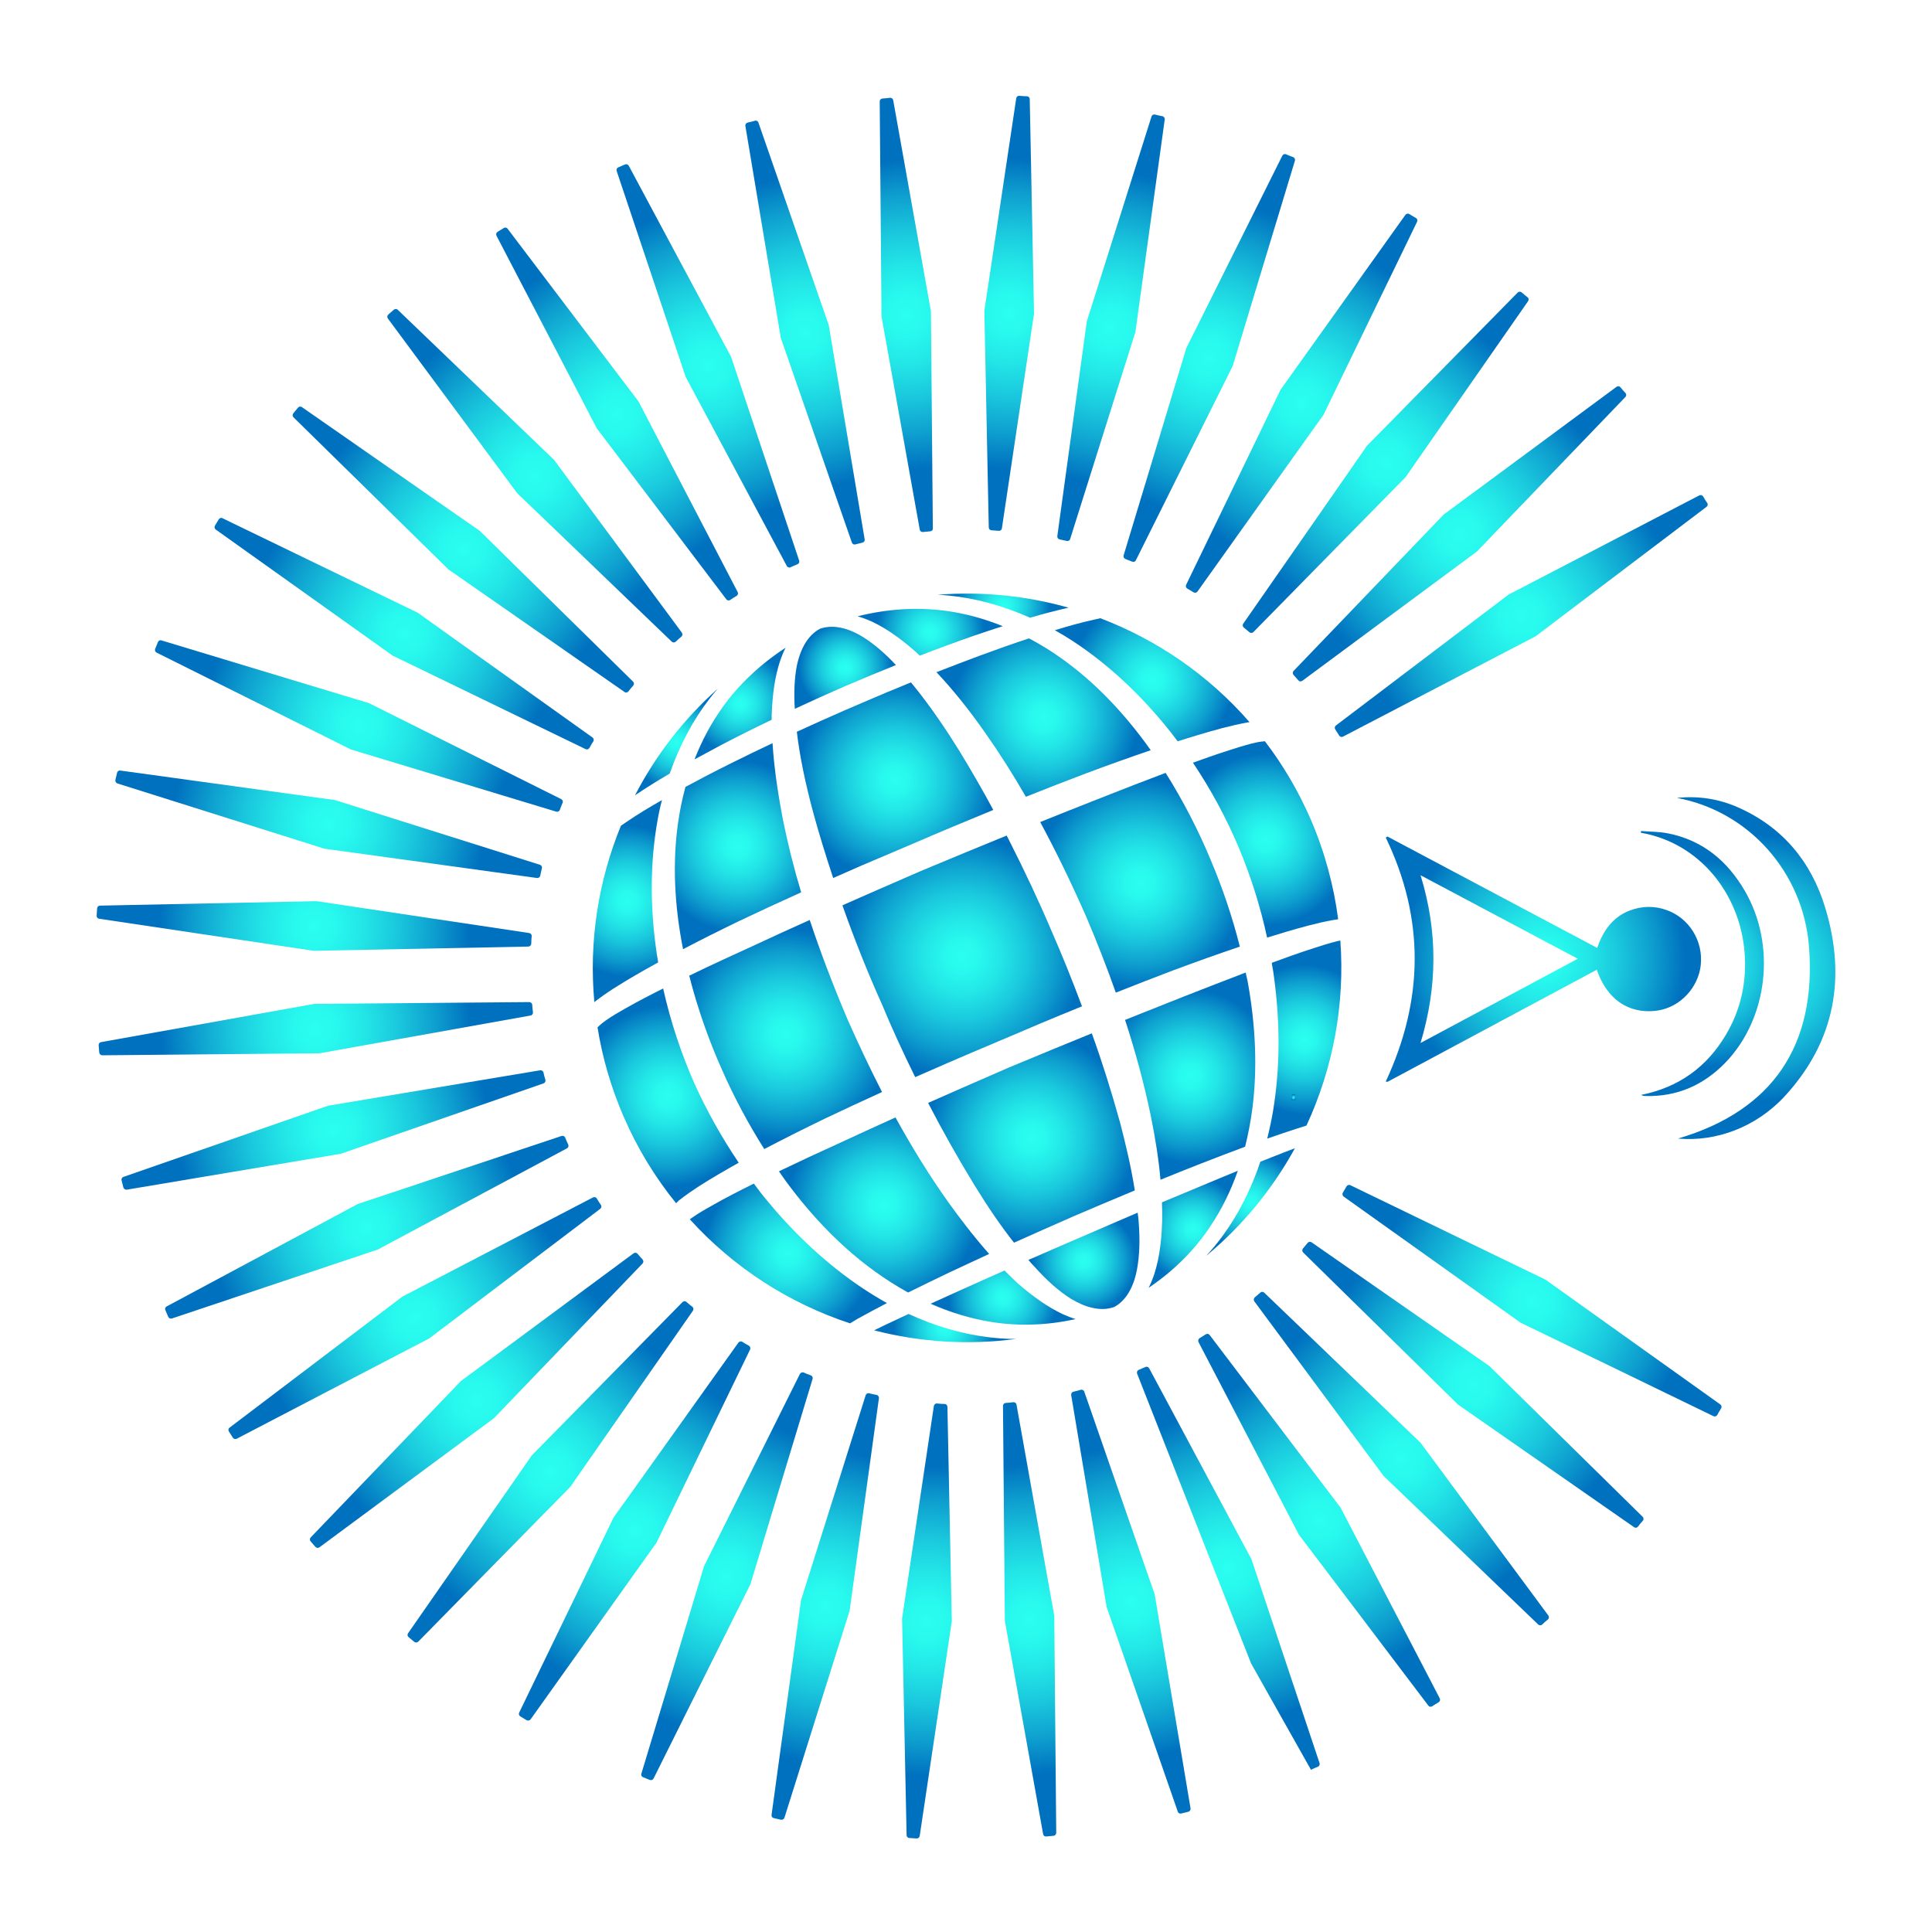 <?xml version="1.0" encoding="utf-8"?>
<!-- Generator: Adobe Illustrator 16.0.0, SVG Export Plug-In . SVG Version: 6.00 Build 0)  -->
<!DOCTYPE svg PUBLIC "-//W3C//DTD SVG 1.1//EN" "http://www.w3.org/Graphics/SVG/1.1/DTD/svg11.dtd">
<svg version="1.1" id="Layer_1" xmlns="http://www.w3.org/2000/svg" xmlns:xlink="http://www.w3.org/1999/xlink" x="0px" y="0px"
	 width="256px" height="256px" viewBox="0 0 256 256" enable-background="new 0 0 256 256" xml:space="preserve">
<g>
	<radialGradient id="SVGID_1_" cx="106.669" cy="44.066" r="20.632" gradientUnits="userSpaceOnUse">
		<stop  offset="5.127409e-004" style="stop-color:#2AFFF0"/>
		<stop  offset="0.133" style="stop-color:#28F9EE"/>
		<stop  offset="0.318" style="stop-color:#23E6E7"/>
		<stop  offset="0.534" style="stop-color:#1AC8DD"/>
		<stop  offset="0.772" style="stop-color:#0E9FCF"/>
		<stop  offset="1" style="stop-color:#0071BF"/>
	</radialGradient>
	<path fill="url(#SVGID_1_)" d="M112.879,71.896c0.069,0.196,0.275,0.294,0.464,0.241l0.94-0.237c0.2-0.04,0.33-0.232,0.289-0.444
		l-4.757-28.371l-9.321-26.845c-0.054-0.193-0.269-0.306-0.466-0.239c-0.315,0.092-0.642,0.174-0.963,0.239l-0.006,0.006
		c-0.199,0.055-0.33,0.233-0.293,0.444l4.693,28.081L112.879,71.896z"/>
	<radialGradient id="SVGID_2_" cx="120.087" cy="41.726" r="20.495" gradientUnits="userSpaceOnUse">
		<stop  offset="5.127409e-004" style="stop-color:#2AFFF0"/>
		<stop  offset="0.133" style="stop-color:#28F9EE"/>
		<stop  offset="0.318" style="stop-color:#23E6E7"/>
		<stop  offset="0.534" style="stop-color:#1AC8DD"/>
		<stop  offset="0.772" style="stop-color:#0E9FCF"/>
		<stop  offset="1" style="stop-color:#0071BF"/>
	</radialGradient>
	<path fill="url(#SVGID_2_)" d="M121.873,70.182c0.037,0.204,0.221,0.333,0.422,0.312l0.959-0.092
		c0.205-0.008,0.372-0.174,0.352-0.392l-0.253-28.757l-4.999-27.976c-0.036-0.203-0.227-0.347-0.435-0.317
		c-0.326,0.045-0.667,0.073-0.993,0.092h-0.001c-0.203,0.022-0.359,0.182-0.359,0.391l0.238,28.476L121.873,70.182z"/>
	<radialGradient id="SVGID_3_" cx="133.724" cy="41.515" r="20.514" gradientUnits="userSpaceOnUse">
		<stop  offset="5.127409e-004" style="stop-color:#2AFFF0"/>
		<stop  offset="0.133" style="stop-color:#28F9EE"/>
		<stop  offset="0.318" style="stop-color:#23E6E7"/>
		<stop  offset="0.534" style="stop-color:#1AC8DD"/>
		<stop  offset="0.772" style="stop-color:#0E9FCF"/>
		<stop  offset="1" style="stop-color:#0071BF"/>
	</radialGradient>
	<path fill="url(#SVGID_3_)" d="M131.385,70.267l0.965,0.071c0.203,0.011,0.387-0.122,0.408-0.337l4.256-28.451l-0.568-28.416
		c0-0.205-0.17-0.378-0.379-0.375c-0.326-0.01-0.664-0.031-0.985-0.063l-0.021-0.004c-0.199-0.01-0.371,0.126-0.404,0.333
		l-4.223,28.155l0.582,28.715C131.025,70.102,131.186,70.262,131.385,70.267z"/>
	<radialGradient id="SVGID_4_" cx="147.218" cy="43.431" r="20.608" gradientUnits="userSpaceOnUse">
		<stop  offset="5.127409e-004" style="stop-color:#2AFFF0"/>
		<stop  offset="0.133" style="stop-color:#28F9EE"/>
		<stop  offset="0.318" style="stop-color:#23E6E7"/>
		<stop  offset="0.534" style="stop-color:#1AC8DD"/>
		<stop  offset="0.772" style="stop-color:#0E9FCF"/>
		<stop  offset="1" style="stop-color:#0071BF"/>
	</radialGradient>
	<path fill="url(#SVGID_4_)" d="M140.398,71.471l0.949,0.206c0.189,0.055,0.396-0.049,0.455-0.259l8.646-27.438l3.885-28.15
		c0.031-0.2-0.104-0.396-0.313-0.431c-0.322-0.058-0.652-0.131-0.972-0.216c0-0.007-0.012-0.004-0.012-0.004
		c-0.196-0.04-0.386,0.058-0.456,0.26l-8.574,27.153L140.1,71.034C140.077,71.248,140.204,71.422,140.398,71.471z"/>
	<radialGradient id="SVGID_5_" cx="160.235" cy="47.435" r="20.728" gradientUnits="userSpaceOnUse">
		<stop  offset="5.127409e-004" style="stop-color:#2AFFF0"/>
		<stop  offset="0.133" style="stop-color:#28F9EE"/>
		<stop  offset="0.318" style="stop-color:#23E6E7"/>
		<stop  offset="0.534" style="stop-color:#1AC8DD"/>
		<stop  offset="0.772" style="stop-color:#0E9FCF"/>
		<stop  offset="1" style="stop-color:#0071BF"/>
	</radialGradient>
	<path fill="url(#SVGID_5_)" d="M149.116,74.063l0.899,0.357c0.182,0.085,0.402,0.013,0.496-0.184l12.829-25.75l8.243-27.193
		c0.061-0.194-0.043-0.412-0.242-0.476c-0.308-0.111-0.631-0.236-0.919-0.367c0,0-0.013-0.003-0.013-0.008
		c-0.193-0.075-0.395,0-0.495,0.191L157.201,46.11l-8.317,27.486C148.83,73.796,148.932,73.992,149.116,74.063z"/>
	<radialGradient id="SVGID_6_" cx="172.471" cy="53.425" r="20.812" gradientUnits="userSpaceOnUse">
		<stop  offset="5.127409e-004" style="stop-color:#2AFFF0"/>
		<stop  offset="0.133" style="stop-color:#28F9EE"/>
		<stop  offset="0.318" style="stop-color:#23E6E7"/>
		<stop  offset="0.534" style="stop-color:#1AC8DD"/>
		<stop  offset="0.772" style="stop-color:#0E9FCF"/>
		<stop  offset="1" style="stop-color:#0071BF"/>
	</radialGradient>
	<path fill="url(#SVGID_6_)" d="M157.17,77.489c-0.092,0.187-0.02,0.399,0.153,0.502l0.831,0.492c0.178,0.11,0.396,0.069,0.52-0.103
		l16.699-23.425l12.396-25.567c0.094-0.196,0.021-0.42-0.172-0.513c-0.281-0.16-0.574-0.33-0.85-0.507
		c0-0.006-0.004-0.006-0.014-0.006c-0.176-0.105-0.387-0.06-0.51,0.109l-16.543,23.17L157.17,77.489z"/>
	<radialGradient id="SVGID_7_" cx="183.609" cy="61.259" r="20.857" gradientUnits="userSpaceOnUse">
		<stop  offset="5.127409e-004" style="stop-color:#2AFFF0"/>
		<stop  offset="0.133" style="stop-color:#28F9EE"/>
		<stop  offset="0.318" style="stop-color:#23E6E7"/>
		<stop  offset="0.534" style="stop-color:#1AC8DD"/>
		<stop  offset="0.772" style="stop-color:#0E9FCF"/>
		<stop  offset="1" style="stop-color:#0071BF"/>
	</radialGradient>
	<path fill="url(#SVGID_7_)" d="M164.741,82.63c-0.126,0.174-0.093,0.388,0.067,0.523l0.744,0.62
		c0.15,0.131,0.379,0.129,0.531-0.024l20.163-20.527l16.229-23.309c0.129-0.178,0.092-0.415-0.078-0.532
		c-0.26-0.199-0.521-0.416-0.762-0.636l-0.015-0.01c-0.155-0.121-0.371-0.117-0.517,0.027l-19.967,20.301L164.741,82.63z"/>
	<radialGradient id="SVGID_8_" cx="81.767" cy="54.857" r="20.823" gradientUnits="userSpaceOnUse">
		<stop  offset="5.127409e-004" style="stop-color:#2AFFF0"/>
		<stop  offset="0.133" style="stop-color:#28F9EE"/>
		<stop  offset="0.318" style="stop-color:#23E6E7"/>
		<stop  offset="0.534" style="stop-color:#1AC8DD"/>
		<stop  offset="0.772" style="stop-color:#0E9FCF"/>
		<stop  offset="1" style="stop-color:#0071BF"/>
	</radialGradient>
	<path fill="url(#SVGID_8_)" d="M79.079,56.756l17.153,22.64c0.126,0.176,0.364,0.22,0.528,0.097
		c0.266-0.183,0.557-0.37,0.837-0.528c0,0,0.012-0.009,0.012-0.012c0.175-0.103,0.233-0.323,0.135-0.506L84.602,53.19L67.256,30.305
		c-0.117-0.167-0.343-0.199-0.509-0.09l-0.825,0.508c-0.17,0.109-0.231,0.33-0.133,0.517L79.079,56.756z"/>
	<radialGradient id="SVGID_9_" cx="93.805" cy="48.481" r="20.745" gradientUnits="userSpaceOnUse">
		<stop  offset="5.127409e-004" style="stop-color:#2AFFF0"/>
		<stop  offset="0.133" style="stop-color:#28F9EE"/>
		<stop  offset="0.318" style="stop-color:#23E6E7"/>
		<stop  offset="0.534" style="stop-color:#1AC8DD"/>
		<stop  offset="0.772" style="stop-color:#0E9FCF"/>
		<stop  offset="1" style="stop-color:#0071BF"/>
	</radialGradient>
	<path fill="url(#SVGID_9_)" d="M104.25,74.985c0.094,0.193,0.32,0.271,0.509,0.179c0.297-0.141,0.611-0.279,0.913-0.395
		c0,0,0.006,0,0.01-0.005c0.183-0.079,0.281-0.29,0.213-0.479l-9.024-27.008L83.318,21.969c-0.097-0.188-0.312-0.258-0.5-0.175
		l-0.889,0.381c-0.187,0.079-0.279,0.278-0.217,0.484l9.141,27.279L104.25,74.985z"/>
	<radialGradient id="SVGID_10_" cx="149.848" cy="212.227" r="20.634" gradientUnits="userSpaceOnUse">
		<stop  offset="5.127409e-004" style="stop-color:#2AFFF0"/>
		<stop  offset="0.133" style="stop-color:#28F9EE"/>
		<stop  offset="0.318" style="stop-color:#23E6E7"/>
		<stop  offset="0.534" style="stop-color:#1AC8DD"/>
		<stop  offset="0.772" style="stop-color:#0E9FCF"/>
		<stop  offset="1" style="stop-color:#0071BF"/>
	</radialGradient>
	<path fill="url(#SVGID_10_)" d="M143.674,184.406c-0.061-0.199-0.27-0.305-0.474-0.254c-0.31,0.104-0.65,0.188-0.956,0.254
		c0,0-0.006,0-0.02,0c-0.191,0.055-0.312,0.24-0.287,0.447l4.697,28.078l9.43,27.118c0.061,0.205,0.256,0.306,0.455,0.25
		l0.943-0.231c0.191-0.047,0.322-0.238,0.293-0.445L153,211.254L143.674,184.406z"/>
	<radialGradient id="SVGID_11_" cx="136.428" cy="214.574" r="20.498" gradientUnits="userSpaceOnUse">
		<stop  offset="5.127409e-004" style="stop-color:#2AFFF0"/>
		<stop  offset="0.133" style="stop-color:#28F9EE"/>
		<stop  offset="0.318" style="stop-color:#23E6E7"/>
		<stop  offset="0.534" style="stop-color:#1AC8DD"/>
		<stop  offset="0.772" style="stop-color:#0E9FCF"/>
		<stop  offset="1" style="stop-color:#0071BF"/>
	</radialGradient>
	<path fill="url(#SVGID_11_)" d="M138.217,243.021c0.028,0.211,0.207,0.34,0.412,0.324l0.969-0.091
		c0.192-0.016,0.354-0.188,0.358-0.391l-0.261-28.765l-5.004-27.979c-0.037-0.211-0.226-0.342-0.439-0.316
		c-0.314,0.047-0.661,0.076-0.98,0.092c-0.002,0-0.01,0-0.01,0c-0.207,0.019-0.361,0.185-0.361,0.396l0.246,28.469L138.217,243.021z
		"/>
	<radialGradient id="SVGID_12_" cx="122.825" cy="214.787" r="20.514" gradientUnits="userSpaceOnUse">
		<stop  offset="5.127409e-004" style="stop-color:#2AFFF0"/>
		<stop  offset="0.133" style="stop-color:#28F9EE"/>
		<stop  offset="0.318" style="stop-color:#23E6E7"/>
		<stop  offset="0.534" style="stop-color:#1AC8DD"/>
		<stop  offset="0.772" style="stop-color:#0E9FCF"/>
		<stop  offset="1" style="stop-color:#0071BF"/>
	</radialGradient>
	<path fill="url(#SVGID_12_)" d="M125.167,186.031c-0.329,0.004-0.673-0.029-0.995-0.063l-0.008-0.004
		c-0.205-0.012-0.38,0.127-0.422,0.341l-4.21,28.157l0.597,28.701c-0.005,0.209,0.153,0.364,0.357,0.381l0.964,0.065
		c0.196,0.015,0.383-0.129,0.416-0.332l4.252-28.448l-0.58-28.414C125.539,186.205,125.379,186.041,125.167,186.031z"/>
	<radialGradient id="SVGID_13_" cx="109.347" cy="212.869" r="20.61" gradientUnits="userSpaceOnUse">
		<stop  offset="5.127409e-004" style="stop-color:#2AFFF0"/>
		<stop  offset="0.133" style="stop-color:#28F9EE"/>
		<stop  offset="0.318" style="stop-color:#23E6E7"/>
		<stop  offset="0.534" style="stop-color:#1AC8DD"/>
		<stop  offset="0.772" style="stop-color:#0E9FCF"/>
		<stop  offset="1" style="stop-color:#0071BF"/>
	</radialGradient>
	<path fill="url(#SVGID_13_)" d="M102.235,240.477c-0.036,0.201,0.091,0.39,0.287,0.428l0.946,0.22
		c0.197,0.041,0.405-0.074,0.472-0.258l8.64-27.443l3.882-28.151c0.024-0.203-0.099-0.394-0.308-0.441
		c-0.33-0.049-0.654-0.129-0.975-0.215c-0.008-0.002-0.008,0-0.008,0c-0.202-0.049-0.405,0.066-0.466,0.264l-8.565,27.156
		L102.235,240.477z"/>
	<radialGradient id="SVGID_14_" cx="96.325" cy="208.857" r="20.726" gradientUnits="userSpaceOnUse">
		<stop  offset="5.127409e-004" style="stop-color:#2AFFF0"/>
		<stop  offset="0.133" style="stop-color:#28F9EE"/>
		<stop  offset="0.318" style="stop-color:#23E6E7"/>
		<stop  offset="0.534" style="stop-color:#1AC8DD"/>
		<stop  offset="0.772" style="stop-color:#0E9FCF"/>
		<stop  offset="1" style="stop-color:#0071BF"/>
	</radialGradient>
	<path fill="url(#SVGID_14_)" d="M107.668,182.723c0.067-0.201-0.039-0.406-0.239-0.488c-0.309-0.098-0.623-0.231-0.917-0.36
		l-0.013-0.01c-0.192-0.07-0.406,0.01-0.507,0.19L93.29,207.537l-8.304,27.48c-0.073,0.196,0.024,0.395,0.211,0.469l0.908,0.365
		c0.183,0.067,0.402-0.009,0.494-0.183l12.833-25.75L107.668,182.723z"/>
	<radialGradient id="SVGID_15_" cx="84.089" cy="202.863" r="20.811" gradientUnits="userSpaceOnUse">
		<stop  offset="5.127409e-004" style="stop-color:#2AFFF0"/>
		<stop  offset="0.133" style="stop-color:#28F9EE"/>
		<stop  offset="0.318" style="stop-color:#23E6E7"/>
		<stop  offset="0.534" style="stop-color:#1AC8DD"/>
		<stop  offset="0.772" style="stop-color:#0E9FCF"/>
		<stop  offset="1" style="stop-color:#0071BF"/>
	</radialGradient>
	<path fill="url(#SVGID_15_)" d="M69.77,227.928c0.18,0.102,0.403,0.059,0.533-0.1L86.994,204.4l12.392-25.574
		c0.091-0.188,0.022-0.406-0.157-0.52c-0.293-0.146-0.587-0.318-0.85-0.492c0,0-0.018-0.006-0.018-0.017
		c-0.181-0.103-0.39-0.06-0.519,0.109l-16.541,23.178l-12.505,25.84c-0.098,0.188-0.025,0.396,0.146,0.504L69.77,227.928z"/>
	<radialGradient id="SVGID_16_" cx="72.942" cy="195.029" r="20.858" gradientUnits="userSpaceOnUse">
		<stop  offset="5.127409e-004" style="stop-color:#2AFFF0"/>
		<stop  offset="0.133" style="stop-color:#28F9EE"/>
		<stop  offset="0.318" style="stop-color:#23E6E7"/>
		<stop  offset="0.534" style="stop-color:#1AC8DD"/>
		<stop  offset="0.772" style="stop-color:#0E9FCF"/>
		<stop  offset="1" style="stop-color:#0071BF"/>
	</radialGradient>
	<path fill="url(#SVGID_16_)" d="M54.89,217.551c0.145,0.125,0.379,0.119,0.531-0.025l20.153-20.52l16.237-23.32
		c0.123-0.174,0.093-0.399-0.073-0.535c-0.262-0.19-0.524-0.411-0.768-0.627c0,0-0.009-0.004-0.009-0.02
		c-0.155-0.123-0.38-0.111-0.528,0.031l-19.961,20.307l-16.396,23.563c-0.129,0.178-0.092,0.387,0.061,0.52L54.89,217.551z"/>
	<radialGradient id="SVGID_17_" cx="63.156" cy="185.548" r="20.863" gradientUnits="userSpaceOnUse">
		<stop  offset="5.127409e-004" style="stop-color:#2AFFF0"/>
		<stop  offset="0.133" style="stop-color:#28F9EE"/>
		<stop  offset="0.318" style="stop-color:#23E6E7"/>
		<stop  offset="0.534" style="stop-color:#1AC8DD"/>
		<stop  offset="0.772" style="stop-color:#0E9FCF"/>
		<stop  offset="1" style="stop-color:#0071BF"/>
	</radialGradient>
	<path fill="url(#SVGID_17_)" d="M41.795,204.969c0.134,0.148,0.359,0.18,0.531,0.059l23.126-17.112l19.689-20.492
		c0.144-0.153,0.147-0.383,0-0.545c-0.217-0.229-0.45-0.485-0.646-0.733c0,0-0.01-0.013-0.01-0.019
		c-0.141-0.146-0.364-0.181-0.536-0.056l-22.883,16.933l-19.895,20.709c-0.146,0.151-0.141,0.375-0.012,0.524L41.795,204.969z"/>
	<radialGradient id="SVGID_18_" cx="193.392" cy="70.735" r="20.863" gradientUnits="userSpaceOnUse">
		<stop  offset="5.127409e-004" style="stop-color:#2AFFF0"/>
		<stop  offset="0.133" style="stop-color:#28F9EE"/>
		<stop  offset="0.318" style="stop-color:#23E6E7"/>
		<stop  offset="0.534" style="stop-color:#1AC8DD"/>
		<stop  offset="0.772" style="stop-color:#0E9FCF"/>
		<stop  offset="1" style="stop-color:#0071BF"/>
	</radialGradient>
	<path fill="url(#SVGID_18_)" d="M171.41,88.897c-0.146,0.155-0.146,0.375-0.014,0.525l0.64,0.728
		c0.134,0.163,0.36,0.189,0.53,0.059l23.121-17.119l19.686-20.487c0.148-0.148,0.148-0.387,0-0.54
		c-0.225-0.229-0.45-0.485-0.65-0.74l-0.009-0.011c-0.134-0.152-0.354-0.179-0.522-0.052L191.29,68.187L171.41,88.897z"/>
	<radialGradient id="SVGID_19_" cx="54.975" cy="174.653" r="20.827" gradientUnits="userSpaceOnUse">
		<stop  offset="5.127409e-004" style="stop-color:#2AFFF0"/>
		<stop  offset="0.133" style="stop-color:#28F9EE"/>
		<stop  offset="0.318" style="stop-color:#23E6E7"/>
		<stop  offset="0.534" style="stop-color:#1AC8DD"/>
		<stop  offset="0.772" style="stop-color:#0E9FCF"/>
		<stop  offset="1" style="stop-color:#0071BF"/>
	</radialGradient>
	<path fill="url(#SVGID_19_)" d="M30.43,189.162c-0.177,0.115-0.213,0.336-0.102,0.514l0.519,0.82
		c0.102,0.164,0.33,0.236,0.512,0.148l25.517-13.297l22.643-17.158c0.171-0.127,0.22-0.353,0.101-0.531
		c-0.191-0.266-0.373-0.555-0.527-0.834c0,0-0.013-0.006-0.013-0.02c-0.105-0.169-0.324-0.229-0.508-0.138l-25.261,13.146
		L30.43,189.162z"/>
	<radialGradient id="SVGID_20_" cx="201.57" cy="81.626" r="20.824" gradientUnits="userSpaceOnUse">
		<stop  offset="5.127409e-004" style="stop-color:#2AFFF0"/>
		<stop  offset="0.133" style="stop-color:#28F9EE"/>
		<stop  offset="0.318" style="stop-color:#23E6E7"/>
		<stop  offset="0.534" style="stop-color:#1AC8DD"/>
		<stop  offset="0.772" style="stop-color:#0E9FCF"/>
		<stop  offset="1" style="stop-color:#0071BF"/>
	</radialGradient>
	<path fill="url(#SVGID_20_)" d="M177.018,96.128c-0.168,0.127-0.205,0.348-0.088,0.519l0.516,0.816
		c0.102,0.174,0.322,0.242,0.51,0.143l25.512-13.29l22.651-17.156c0.17-0.121,0.216-0.358,0.085-0.531
		c-0.178-0.263-0.371-0.549-0.523-0.838l-0.008-0.009c-0.113-0.17-0.316-0.23-0.507-0.139l-25.267,13.14L177.018,96.128z"/>
	<radialGradient id="SVGID_21_" cx="48.601" cy="162.614" r="20.747" gradientUnits="userSpaceOnUse">
		<stop  offset="5.127409e-004" style="stop-color:#2AFFF0"/>
		<stop  offset="0.133" style="stop-color:#28F9EE"/>
		<stop  offset="0.318" style="stop-color:#23E6E7"/>
		<stop  offset="0.534" style="stop-color:#1AC8DD"/>
		<stop  offset="0.772" style="stop-color:#0E9FCF"/>
		<stop  offset="1" style="stop-color:#0071BF"/>
	</radialGradient>
	<path fill="url(#SVGID_21_)" d="M75.107,152.172c0.195-0.094,0.271-0.32,0.183-0.518c-0.141-0.285-0.276-0.603-0.398-0.904
		c0-0.006,0-0.012,0-0.02c-0.083-0.181-0.286-0.271-0.488-0.207l-27.013,9.022l-25.301,13.56c-0.191,0.092-0.262,0.303-0.182,0.485
		l0.386,0.904c0.077,0.174,0.289,0.272,0.48,0.213l27.284-9.138L75.107,152.172z"/>
	<radialGradient id="SVGID_22_" cx="44.19" cy="149.727" r="20.637" gradientUnits="userSpaceOnUse">
		<stop  offset="5.127409e-004" style="stop-color:#2AFFF0"/>
		<stop  offset="0.133" style="stop-color:#28F9EE"/>
		<stop  offset="0.318" style="stop-color:#23E6E7"/>
		<stop  offset="0.534" style="stop-color:#1AC8DD"/>
		<stop  offset="0.772" style="stop-color:#0E9FCF"/>
		<stop  offset="1" style="stop-color:#0071BF"/>
	</radialGradient>
	<path fill="url(#SVGID_22_)" d="M16.792,157.639l28.364-4.76l26.85-9.32c0.206-0.065,0.317-0.272,0.26-0.481
		c-0.091-0.308-0.189-0.644-0.251-0.955c0,0-0.002-0.004-0.002-0.019c-0.052-0.194-0.241-0.313-0.444-0.285l-28.089,4.693
		l-27.123,9.432c-0.199,0.062-0.293,0.257-0.247,0.455l0.238,0.943C16.397,157.531,16.588,157.66,16.792,157.639z"/>
	<radialGradient id="SVGID_23_" cx="41.845" cy="136.309" r="20.499" gradientUnits="userSpaceOnUse">
		<stop  offset="5.127409e-004" style="stop-color:#2AFFF0"/>
		<stop  offset="0.133" style="stop-color:#28F9EE"/>
		<stop  offset="0.318" style="stop-color:#23E6E7"/>
		<stop  offset="0.534" style="stop-color:#1AC8DD"/>
		<stop  offset="0.772" style="stop-color:#0E9FCF"/>
		<stop  offset="1" style="stop-color:#0071BF"/>
	</radialGradient>
	<path fill="url(#SVGID_23_)" d="M70.126,132.783l-28.481,0.24l-28.255,5.063c-0.204,0.035-0.339,0.213-0.317,0.42l0.077,0.966
		c0.032,0.194,0.194,0.356,0.405,0.36l28.772-0.265l27.966-5.004c0.207-0.03,0.348-0.217,0.324-0.428
		c-0.047-0.326-0.075-0.67-0.092-0.986c0.006-0.012,0-0.012,0-0.02C70.5,132.932,70.336,132.785,70.126,132.783z"/>
	<radialGradient id="SVGID_24_" cx="41.628" cy="122.699" r="20.514" gradientUnits="userSpaceOnUse">
		<stop  offset="5.127409e-004" style="stop-color:#2AFFF0"/>
		<stop  offset="0.133" style="stop-color:#28F9EE"/>
		<stop  offset="0.318" style="stop-color:#23E6E7"/>
		<stop  offset="0.534" style="stop-color:#1AC8DD"/>
		<stop  offset="0.772" style="stop-color:#0E9FCF"/>
		<stop  offset="1" style="stop-color:#0071BF"/>
	</radialGradient>
	<path fill="url(#SVGID_24_)" d="M13.128,121.738l28.459,4.249l28.412-0.561c0.216,0,0.378-0.173,0.397-0.381
		c0-0.325,0.019-0.669,0.055-0.99v-0.015c0.014-0.207-0.129-0.382-0.33-0.41l-28.168-4.219L13.249,120
		c-0.208,0-0.359,0.149-0.378,0.36l-0.065,0.965C12.784,121.524,12.937,121.711,13.128,121.738z"/>
	<radialGradient id="SVGID_25_" cx="43.55" cy="109.218" r="20.613" gradientUnits="userSpaceOnUse">
		<stop  offset="5.127409e-004" style="stop-color:#2AFFF0"/>
		<stop  offset="0.133" style="stop-color:#28F9EE"/>
		<stop  offset="0.318" style="stop-color:#23E6E7"/>
		<stop  offset="0.534" style="stop-color:#1AC8DD"/>
		<stop  offset="0.772" style="stop-color:#0E9FCF"/>
		<stop  offset="1" style="stop-color:#0071BF"/>
	</radialGradient>
	<path fill="url(#SVGID_25_)" d="M15.55,103.808l27.443,8.65l28.147,3.879c0.213,0.026,0.409-0.102,0.449-0.312
		c0.058-0.318,0.132-0.654,0.211-0.963c0-0.005,0.007-0.012,0.007-0.019c0.046-0.201-0.07-0.391-0.269-0.458l-27.166-8.573
		l-28.44-3.912c-0.196-0.03-0.383,0.102-0.419,0.299l-0.223,0.947C15.252,103.538,15.356,103.741,15.55,103.808z"/>
	<radialGradient id="SVGID_26_" cx="47.557" cy="96.198" r="20.729" gradientUnits="userSpaceOnUse">
		<stop  offset="5.127409e-004" style="stop-color:#2AFFF0"/>
		<stop  offset="0.133" style="stop-color:#28F9EE"/>
		<stop  offset="0.318" style="stop-color:#23E6E7"/>
		<stop  offset="0.534" style="stop-color:#1AC8DD"/>
		<stop  offset="0.772" style="stop-color:#0E9FCF"/>
		<stop  offset="1" style="stop-color:#0071BF"/>
	</radialGradient>
	<path fill="url(#SVGID_26_)" d="M46.499,99.308l27.189,8.235c0.215,0.065,0.426-0.035,0.495-0.237
		c0.11-0.308,0.227-0.62,0.361-0.921c0-0.003,0.006-0.006,0.006-0.006c0.076-0.196,0-0.403-0.187-0.492l-25.481-12.72l-27.489-8.312
		c-0.195-0.07-0.396,0.033-0.467,0.222l-0.364,0.902c-0.073,0.183,0,0.404,0.189,0.497L46.499,99.308z"/>
	<radialGradient id="SVGID_27_" cx="53.551" cy="83.963" r="20.815" gradientUnits="userSpaceOnUse">
		<stop  offset="5.127409e-004" style="stop-color:#2AFFF0"/>
		<stop  offset="0.133" style="stop-color:#28F9EE"/>
		<stop  offset="0.318" style="stop-color:#23E6E7"/>
		<stop  offset="0.534" style="stop-color:#1AC8DD"/>
		<stop  offset="0.772" style="stop-color:#0E9FCF"/>
		<stop  offset="1" style="stop-color:#0071BF"/>
	</radialGradient>
	<path fill="url(#SVGID_27_)" d="M52.027,86.874l25.556,12.385c0.194,0.098,0.423,0.025,0.521-0.155
		c0.153-0.291,0.333-0.587,0.5-0.854c0.012-0.006,0.016-0.007,0.016-0.007c0.104-0.178,0.056-0.403-0.107-0.52L55.333,81.18
		L29.482,68.668c-0.182-0.1-0.396-0.024-0.498,0.148l-0.504,0.837c-0.097,0.173-0.058,0.4,0.112,0.519L52.027,86.874z"/>
	<radialGradient id="SVGID_28_" cx="202.998" cy="172.344" r="20.812" gradientUnits="userSpaceOnUse">
		<stop  offset="5.127409e-004" style="stop-color:#2AFFF0"/>
		<stop  offset="0.133" style="stop-color:#28F9EE"/>
		<stop  offset="0.318" style="stop-color:#23E6E7"/>
		<stop  offset="0.534" style="stop-color:#1AC8DD"/>
		<stop  offset="0.772" style="stop-color:#0E9FCF"/>
		<stop  offset="1" style="stop-color:#0071BF"/>
	</radialGradient>
	<path fill="url(#SVGID_28_)" d="M178.932,157.047c-0.188-0.1-0.394-0.023-0.508,0.15l-0.492,0.84
		c-0.097,0.168-0.056,0.396,0.112,0.518l23.422,16.695l25.565,12.393c0.191,0.097,0.425,0.023,0.519-0.16
		c0.146-0.289,0.326-0.584,0.498-0.854c0.015,0,0.015-0.01,0.015-0.01c0.103-0.179,0.054-0.394-0.108-0.519l-23.173-16.541
		L178.932,157.047z"/>
	<radialGradient id="SVGID_29_" cx="61.387" cy="72.817" r="20.859" gradientUnits="userSpaceOnUse">
		<stop  offset="5.127409e-004" style="stop-color:#2AFFF0"/>
		<stop  offset="0.133" style="stop-color:#28F9EE"/>
		<stop  offset="0.318" style="stop-color:#23E6E7"/>
		<stop  offset="0.534" style="stop-color:#1AC8DD"/>
		<stop  offset="0.772" style="stop-color:#0E9FCF"/>
		<stop  offset="1" style="stop-color:#0071BF"/>
	</radialGradient>
	<path fill="url(#SVGID_29_)" d="M59.422,75.453l23.315,16.23c0.166,0.131,0.404,0.097,0.531-0.07
		c0.197-0.263,0.416-0.525,0.636-0.764c0-0.006,0-0.006,0-0.006c0.141-0.159,0.116-0.388-0.024-0.531L63.576,70.347l-23.57-16.4
		c-0.167-0.126-0.391-0.087-0.519,0.07l-0.621,0.746c-0.126,0.156-0.124,0.386,0.026,0.535L59.422,75.453z"/>
	<radialGradient id="SVGID_30_" cx="195.168" cy="183.489" r="20.857" gradientUnits="userSpaceOnUse">
		<stop  offset="5.127409e-004" style="stop-color:#2AFFF0"/>
		<stop  offset="0.133" style="stop-color:#28F9EE"/>
		<stop  offset="0.318" style="stop-color:#23E6E7"/>
		<stop  offset="0.534" style="stop-color:#1AC8DD"/>
		<stop  offset="0.772" style="stop-color:#0E9FCF"/>
		<stop  offset="1" style="stop-color:#0071BF"/>
	</radialGradient>
	<path fill="url(#SVGID_30_)" d="M193.203,186.121l23.309,16.232c0.172,0.131,0.407,0.096,0.53-0.072
		c0.194-0.264,0.41-0.521,0.631-0.762c0.005-0.011,0.017-0.011,0.017-0.019c0.125-0.151,0.117-0.375-0.032-0.521l-20.3-19.965
		l-23.567-16.4c-0.164-0.115-0.397-0.086-0.519,0.074l-0.621,0.742c-0.129,0.155-0.121,0.385,0.026,0.534L193.203,186.121z"/>
	<radialGradient id="SVGID_31_" cx="70.872" cy="63.036" r="20.861" gradientUnits="userSpaceOnUse">
		<stop  offset="5.127409e-004" style="stop-color:#2AFFF0"/>
		<stop  offset="0.133" style="stop-color:#28F9EE"/>
		<stop  offset="0.318" style="stop-color:#23E6E7"/>
		<stop  offset="0.534" style="stop-color:#1AC8DD"/>
		<stop  offset="0.772" style="stop-color:#0E9FCF"/>
		<stop  offset="1" style="stop-color:#0071BF"/>
	</radialGradient>
	<path fill="url(#SVGID_31_)" d="M68.514,65.331L89,85.014c0.148,0.15,0.379,0.157,0.544,0.009c0.227-0.226,0.484-0.458,0.736-0.661
		l0.01-0.002c0.151-0.139,0.177-0.357,0.061-0.531L73.415,60.935L52.708,41.052c-0.143-0.149-0.379-0.14-0.526-0.012l-0.732,0.639
		c-0.144,0.133-0.178,0.364-0.053,0.53L68.514,65.331z"/>
	<radialGradient id="SVGID_32_" cx="185.686" cy="193.268" r="20.862" gradientUnits="userSpaceOnUse">
		<stop  offset="5.127409e-004" style="stop-color:#2AFFF0"/>
		<stop  offset="0.133" style="stop-color:#28F9EE"/>
		<stop  offset="0.318" style="stop-color:#23E6E7"/>
		<stop  offset="0.534" style="stop-color:#1AC8DD"/>
		<stop  offset="0.772" style="stop-color:#0E9FCF"/>
		<stop  offset="1" style="stop-color:#0071BF"/>
	</radialGradient>
	<path fill="url(#SVGID_32_)" d="M188.23,191.172l-20.711-19.885c-0.146-0.15-0.375-0.15-0.521-0.008l-0.737,0.633
		c-0.143,0.137-0.177,0.363-0.051,0.531l17.119,23.123l20.484,19.684c0.15,0.146,0.385,0.148,0.537,0.008
		c0.231-0.229,0.491-0.459,0.746-0.66l0.012-0.006c0.154-0.137,0.17-0.355,0.057-0.525L188.23,191.172z"/>
	<radialGradient id="SVGID_33_" cx="174.795" cy="201.447" r="20.824" gradientUnits="userSpaceOnUse">
		<stop  offset="5.127409e-004" style="stop-color:#2AFFF0"/>
		<stop  offset="0.133" style="stop-color:#28F9EE"/>
		<stop  offset="0.318" style="stop-color:#23E6E7"/>
		<stop  offset="0.534" style="stop-color:#1AC8DD"/>
		<stop  offset="0.772" style="stop-color:#0E9FCF"/>
		<stop  offset="1" style="stop-color:#0071BF"/>
	</radialGradient>
	<path fill="url(#SVGID_33_)" d="M172.109,203.348l17.147,22.644c0.128,0.178,0.354,0.215,0.535,0.09
		c0.263-0.181,0.556-0.36,0.837-0.526l0.005-0.005c0.177-0.11,0.24-0.323,0.142-0.51l-13.141-25.267l-17.345-22.877
		c-0.121-0.168-0.347-0.201-0.519-0.094l-0.824,0.516c-0.166,0.107-0.227,0.33-0.135,0.515L172.109,203.348z"/>
	<radialGradient id="SVGID_34_" cx="162.758" cy="207.801" r="20.732" gradientUnits="userSpaceOnUse">
		<stop  offset="5.127409e-004" style="stop-color:#2AFFF0"/>
		<stop  offset="0.133" style="stop-color:#28F9EE"/>
		<stop  offset="0.318" style="stop-color:#23E6E7"/>
		<stop  offset="0.534" style="stop-color:#1AC8DD"/>
		<stop  offset="0.772" style="stop-color:#0E9FCF"/>
		<stop  offset="1" style="stop-color:#0071BF"/>
	</radialGradient>
	<path fill="url(#SVGID_34_)" d="M173.709,234.502c0.289-0.145,0.607-0.281,0.912-0.396c0.005-0.006,0.008-0.006,0.008-0.006
		c0.193-0.076,0.281-0.285,0.219-0.477l-9.023-27.012l-13.553-25.305c-0.1-0.185-0.313-0.255-0.489-0.177l-0.897,0.386
		c-0.184,0.073-0.281,0.282-0.218,0.485l15.104,38.41"/>
	<radialGradient id="SVGID_35_" cx="165.702" cy="159.279" r="6.541" gradientUnits="userSpaceOnUse">
		<stop  offset="5.127409e-004" style="stop-color:#2AFFF0"/>
		<stop  offset="0.133" style="stop-color:#28F9EE"/>
		<stop  offset="0.318" style="stop-color:#23E6E7"/>
		<stop  offset="0.534" style="stop-color:#1AC8DD"/>
		<stop  offset="0.772" style="stop-color:#0E9FCF"/>
		<stop  offset="1" style="stop-color:#0071BF"/>
	</radialGradient>
	<path fill="url(#SVGID_35_)" d="M168.51,153.34c-0.486,0.191-0.994,0.391-1.508,0.596c-1.223,3.64-2.872,6.904-4.9,9.689
		c-0.697,0.975-1.471,1.902-2.285,2.791c4.854-4.023,8.807-8.889,11.771-14.273C170.686,152.484,169.688,152.867,168.51,153.34z"/>
	<radialGradient id="SVGID_36_" cx="104.464" cy="166.09" r="11.321" gradientUnits="userSpaceOnUse">
		<stop  offset="5.127409e-004" style="stop-color:#2AFFF0"/>
		<stop  offset="0.133" style="stop-color:#28F9EE"/>
		<stop  offset="0.318" style="stop-color:#23E6E7"/>
		<stop  offset="0.534" style="stop-color:#1AC8DD"/>
		<stop  offset="0.772" style="stop-color:#0E9FCF"/>
		<stop  offset="1" style="stop-color:#0071BF"/>
	</radialGradient>
	<path fill="url(#SVGID_36_)" d="M113.654,174.74c1.151-0.635,2.372-1.299,3.872-2.078c-1.078-0.598-2.153-1.254-3.197-1.945
		c-4.705-3.148-9.087-7.195-13.01-12.027c-0.458-0.541-0.871-1.121-1.301-1.692l-0.136-0.166l-0.215,0.114
		c-1.562,0.771-3.566,1.787-5.459,2.871c-0.843,0.47-1.742,0.994-2.542,1.56l-0.263,0.187c5.824,6.422,13.173,11.137,21.232,13.787
		L113.654,174.74z"/>
	<radialGradient id="SVGID_37_" cx="125.224" cy="175.975" r="6.778" gradientUnits="userSpaceOnUse">
		<stop  offset="5.127409e-004" style="stop-color:#2AFFF0"/>
		<stop  offset="0.133" style="stop-color:#28F9EE"/>
		<stop  offset="0.318" style="stop-color:#23E6E7"/>
		<stop  offset="0.534" style="stop-color:#1AC8DD"/>
		<stop  offset="0.772" style="stop-color:#0E9FCF"/>
		<stop  offset="1" style="stop-color:#0071BF"/>
	</radialGradient>
	<path fill="url(#SVGID_37_)" d="M134.625,177.418c-1.271,0-2.561-0.086-3.813-0.252c-3.43-0.428-6.942-1.463-10.424-3.061
		c-0.563,0.266-1.082,0.502-1.583,0.746c-1.133,0.522-2.102,0.991-2.983,1.426C121.879,177.838,128.252,178.264,134.625,177.418z"/>
	<radialGradient id="SVGID_38_" cx="151.058" cy="116.969" r="13.91" gradientUnits="userSpaceOnUse">
		<stop  offset="5.127409e-004" style="stop-color:#2AFFF0"/>
		<stop  offset="0.133" style="stop-color:#28F9EE"/>
		<stop  offset="0.318" style="stop-color:#23E6E7"/>
		<stop  offset="0.534" style="stop-color:#1AC8DD"/>
		<stop  offset="0.772" style="stop-color:#0E9FCF"/>
		<stop  offset="1" style="stop-color:#0071BF"/>
	</radialGradient>
	<path fill="url(#SVGID_38_)" d="M164.285,125.432c-0.975-3.867-2.273-7.738-3.87-11.503c-1.664-4.007-3.677-7.874-5.964-11.521
		c-2.786,1.047-5.542,2.125-9.042,3.502c-2.483,0.981-5.022,1.986-7.579,3.015c2.083,3.847,4.07,7.944,6.082,12.499
		c1.47,3.455,2.791,6.851,3.941,10.105c2.558-1.014,5.105-2.006,7.561-2.938C158.458,127.457,161.368,126.415,164.285,125.432z"/>
	<radialGradient id="SVGID_39_" cx="118.6" cy="103.381" r="12.989" gradientUnits="userSpaceOnUse">
		<stop  offset="5.127409e-004" style="stop-color:#2AFFF0"/>
		<stop  offset="0.133" style="stop-color:#28F9EE"/>
		<stop  offset="0.318" style="stop-color:#23E6E7"/>
		<stop  offset="0.534" style="stop-color:#1AC8DD"/>
		<stop  offset="0.772" style="stop-color:#0E9FCF"/>
		<stop  offset="1" style="stop-color:#0071BF"/>
	</radialGradient>
	<path fill="url(#SVGID_39_)" d="M120.708,90.421c-2.233,0.902-4.359,1.789-6.35,2.656l-2.451,1.053
		c-1.937,0.844-4.015,1.776-6.324,2.833c0.385,3.222,1.105,6.754,2.199,10.793c0.703,2.587,1.547,5.332,2.617,8.585
		c1.212-0.538,2.443-1.076,3.691-1.622c2.168-0.929,4.445-1.898,6.756-2.872c3.681-1.59,7.295-3.104,10.771-4.526
		c-1.376-2.56-2.866-5.147-4.545-7.902C125.625,97.098,123.401,93.671,120.708,90.421z"/>
	<radialGradient id="SVGID_40_" cx="127.497" cy="126.72" r="15.94" gradientUnits="userSpaceOnUse">
		<stop  offset="5.127409e-004" style="stop-color:#2AFFF0"/>
		<stop  offset="0.133" style="stop-color:#28F9EE"/>
		<stop  offset="0.318" style="stop-color:#23E6E7"/>
		<stop  offset="0.534" style="stop-color:#1AC8DD"/>
		<stop  offset="0.772" style="stop-color:#0E9FCF"/>
		<stop  offset="1" style="stop-color:#0071BF"/>
	</radialGradient>
	<path fill="url(#SVGID_40_)" d="M111.623,119.961c1.628,4.601,3.395,9.021,5.253,13.145c1.255,3.023,2.69,6.168,4.392,9.621
		c1.363-0.602,2.756-1.209,4.186-1.83c2.156-0.932,4.429-1.903,6.75-2.877c3.869-1.662,7.528-3.205,11.166-4.678
		c-1.334-3.563-2.646-6.814-4.019-9.945c-1.689-3.978-3.565-7.968-5.727-12.223l-0.234-0.46c-3.697,1.509-7.324,3.003-11.083,4.579
		l-1.297,0.558C117.724,117.271,114.618,118.638,111.623,119.961z"/>
	<radialGradient id="SVGID_41_" cx="89.624" cy="98.32" r="6.325" gradientUnits="userSpaceOnUse">
		<stop  offset="5.127409e-004" style="stop-color:#2AFFF0"/>
		<stop  offset="0.133" style="stop-color:#28F9EE"/>
		<stop  offset="0.318" style="stop-color:#23E6E7"/>
		<stop  offset="0.534" style="stop-color:#1AC8DD"/>
		<stop  offset="0.772" style="stop-color:#0E9FCF"/>
		<stop  offset="1" style="stop-color:#0071BF"/>
	</radialGradient>
	<path fill="url(#SVGID_41_)" d="M84.138,105.385c1.405-0.948,2.923-1.9,4.607-2.892c1.313-3.758,3.101-7.121,5.333-9.985
		c0.336-0.429,0.666-0.837,1.032-1.253C90.574,95.3,86.874,100.102,84.138,105.385z"/>
	<radialGradient id="SVGID_42_" cx="152.669" cy="90.074" r="10.79" gradientUnits="userSpaceOnUse">
		<stop  offset="5.127409e-004" style="stop-color:#2AFFF0"/>
		<stop  offset="0.133" style="stop-color:#28F9EE"/>
		<stop  offset="0.318" style="stop-color:#23E6E7"/>
		<stop  offset="0.534" style="stop-color:#1AC8DD"/>
		<stop  offset="0.772" style="stop-color:#0E9FCF"/>
		<stop  offset="1" style="stop-color:#0071BF"/>
	</radialGradient>
	<path fill="url(#SVGID_42_)" d="M145.805,81.92l-0.744,0.165c-1.865,0.406-3.679,0.925-5.289,1.423
		c0.858,0.475,1.646,0.959,2.41,1.457c4.719,3.1,9.076,7.167,12.975,12.097c0.298,0.38,0.591,0.773,0.89,1.166
		c1.571-0.504,3.733-1.167,5.959-1.763c1.218-0.312,2.224-0.541,3.167-0.711c0.137-0.024,0.255-0.044,0.395-0.067
		C160.152,89.469,153.329,84.785,145.805,81.92z"/>
	<radialGradient id="SVGID_43_" cx="88.53" cy="145.211" r="12.041" gradientUnits="userSpaceOnUse">
		<stop  offset="5.127409e-004" style="stop-color:#2AFFF0"/>
		<stop  offset="0.133" style="stop-color:#28F9EE"/>
		<stop  offset="0.318" style="stop-color:#23E6E7"/>
		<stop  offset="0.534" style="stop-color:#1AC8DD"/>
		<stop  offset="0.772" style="stop-color:#0E9FCF"/>
		<stop  offset="1" style="stop-color:#0071BF"/>
	</radialGradient>
	<path fill="url(#SVGID_43_)" d="M87.871,130.982c-1.459,0.727-3.271,1.649-5.017,2.649c-0.795,0.447-1.729,0.986-2.554,1.562
		c-0.361,0.25-0.651,0.49-0.882,0.705l-0.243,0.231c0.635,3.983,1.777,7.945,3.453,11.812c1.829,4.24,4.188,8.072,6.959,11.498
		l0.349-0.353c0.946-0.75,1.888-1.383,2.675-1.901c1.814-1.156,3.672-2.222,5.275-3.117c-2.25-3.332-4.225-6.861-5.868-10.488
		C90.22,139.494,88.824,135.258,87.871,130.982z"/>
	<radialGradient id="SVGID_44_" cx="167.694" cy="111.228" r="11.441" gradientUnits="userSpaceOnUse">
		<stop  offset="5.127409e-004" style="stop-color:#2AFFF0"/>
		<stop  offset="0.133" style="stop-color:#28F9EE"/>
		<stop  offset="0.318" style="stop-color:#23E6E7"/>
		<stop  offset="0.534" style="stop-color:#1AC8DD"/>
		<stop  offset="0.772" style="stop-color:#0E9FCF"/>
		<stop  offset="1" style="stop-color:#0071BF"/>
	</radialGradient>
	<path fill="url(#SVGID_44_)" d="M173.368,122.643c1.187-0.312,2.185-0.534,3.147-0.712c0.262-0.044,0.519-0.092,0.799-0.128
		c-0.582-4.463-1.776-8.918-3.646-13.25c-1.634-3.76-3.68-7.212-6.063-10.335l-0.463,0.05c-0.461,0.053-0.947,0.169-1.375,0.276
		c-0.996,0.261-2.035,0.588-2.895,0.866c-1.8,0.574-3.52,1.188-4.799,1.651c2.354,3.508,4.406,7.308,6.094,11.295
		c1.609,3.853,2.861,7.846,3.732,11.881C169.432,123.764,171.354,123.174,173.368,122.643z"/>
	<radialGradient id="SVGID_45_" cx="132.915" cy="80.254" r="6.241" gradientUnits="userSpaceOnUse">
		<stop  offset="5.127409e-004" style="stop-color:#2AFFF0"/>
		<stop  offset="0.133" style="stop-color:#28F9EE"/>
		<stop  offset="0.318" style="stop-color:#23E6E7"/>
		<stop  offset="0.534" style="stop-color:#1AC8DD"/>
		<stop  offset="0.772" style="stop-color:#0E9FCF"/>
		<stop  offset="1" style="stop-color:#0071BF"/>
	</radialGradient>
	<path fill="url(#SVGID_45_)" d="M136.482,81.853c1.844-0.541,3.524-0.975,5.113-1.331c-5.576-1.58-11.457-2.181-17.361-1.713
		c0.433,0.017,0.875,0.048,1.309,0.091C129.162,79.23,132.84,80.227,136.482,81.853z"/>
	<radialGradient id="SVGID_46_" cx="83.131" cy="119.399" r="10.001" gradientUnits="userSpaceOnUse">
		<stop  offset="5.127409e-004" style="stop-color:#2AFFF0"/>
		<stop  offset="0.133" style="stop-color:#28F9EE"/>
		<stop  offset="0.318" style="stop-color:#23E6E7"/>
		<stop  offset="0.534" style="stop-color:#1AC8DD"/>
		<stop  offset="0.772" style="stop-color:#0E9FCF"/>
		<stop  offset="1" style="stop-color:#0071BF"/>
	</radialGradient>
	<path fill="url(#SVGID_46_)" d="M82.273,109.418c-2.994,7.31-4.258,15.313-3.519,23.361c0.864-0.67,1.741-1.277,2.511-1.771
		c1.887-1.204,3.825-2.313,5.475-3.224l0.467-0.258c-0.042-0.333-0.101-0.662-0.159-1c-0.937-6.213-0.917-12.176,0.064-17.732
		c0.153-0.898,0.344-1.812,0.602-2.776c-1.525,0.86-3.187,1.853-4.809,2.967L82.273,109.418z"/>
	<radialGradient id="SVGID_47_" cx="136.673" cy="150.791" r="13.784" gradientUnits="userSpaceOnUse">
		<stop  offset="5.127409e-004" style="stop-color:#2AFFF0"/>
		<stop  offset="0.133" style="stop-color:#28F9EE"/>
		<stop  offset="0.318" style="stop-color:#23E6E7"/>
		<stop  offset="0.534" style="stop-color:#1AC8DD"/>
		<stop  offset="0.772" style="stop-color:#0E9FCF"/>
		<stop  offset="1" style="stop-color:#0071BF"/>
	</radialGradient>
	<path fill="url(#SVGID_47_)" d="M142.361,161.115c2.598-1.111,5.277-2.242,8.009-3.381c-0.536-3.387-1.329-6.566-1.954-8.99
		c-1.21-4.332-2.434-8.211-3.746-11.822c-3.552,1.445-7.205,2.953-11.012,4.539l-1.297,0.568c-3.291,1.426-6.403,2.787-9.385,4.113
		c1.949,3.758,4.026,7.438,6.18,10.955c1.803,2.93,3.507,5.413,5.205,7.563C137.075,163.441,139.768,162.26,142.361,161.115z"/>
	<radialGradient id="SVGID_48_" cx="143.623" cy="167.066" r="6.889" gradientUnits="userSpaceOnUse">
		<stop  offset="5.127409e-004" style="stop-color:#2AFFF0"/>
		<stop  offset="0.133" style="stop-color:#28F9EE"/>
		<stop  offset="0.318" style="stop-color:#23E6E7"/>
		<stop  offset="0.534" style="stop-color:#1AC8DD"/>
		<stop  offset="0.772" style="stop-color:#0E9FCF"/>
		<stop  offset="1" style="stop-color:#0071BF"/>
	</radialGradient>
	<path fill="url(#SVGID_48_)" d="M147.641,173.186c1.881-1.016,2.693-3.237,3.004-4.916c0.355-1.867,0.43-3.969,0.229-6.44
		c-0.02-0.392-0.082-0.767-0.129-1.146c-2.357,1.015-4.785,2.053-7.208,3.113c-1.004,0.428-1.991,0.854-2.983,1.283
		c-1.451,0.627-2.871,1.25-4.289,1.869c0.256,0.303,0.524,0.59,0.789,0.871c1.733,1.932,3.279,3.281,4.844,4.27
		c1.027,0.615,1.932,1,2.82,1.195C145.738,173.535,146.729,173.502,147.641,173.186z"/>
	<radialGradient id="SVGID_49_" cx="158.109" cy="162.888" r="6.894" gradientUnits="userSpaceOnUse">
		<stop  offset="5.127409e-004" style="stop-color:#2AFFF0"/>
		<stop  offset="0.133" style="stop-color:#28F9EE"/>
		<stop  offset="0.318" style="stop-color:#23E6E7"/>
		<stop  offset="0.534" style="stop-color:#1AC8DD"/>
		<stop  offset="0.772" style="stop-color:#0E9FCF"/>
		<stop  offset="1" style="stop-color:#0071BF"/>
	</radialGradient>
	<path fill="url(#SVGID_49_)" d="M160.398,162.453c1.47-2.178,2.675-4.631,3.623-7.318c-1.239,0.502-2.521,1.031-3.869,1.6
		c-1.905,0.793-4.006,1.664-6.188,2.584c0.029,0.877,0.05,1.668,0.029,2.414c-0.063,2-0.24,4.623-1.058,7.136
		c-0.227,0.659-0.463,1.243-0.737,1.772C155.504,168.416,158.318,165.623,160.398,162.453z"/>
	<radialGradient id="SVGID_50_" cx="117.143" cy="159.664" r="12.815" gradientUnits="userSpaceOnUse">
		<stop  offset="5.127409e-004" style="stop-color:#2AFFF0"/>
		<stop  offset="0.133" style="stop-color:#28F9EE"/>
		<stop  offset="0.318" style="stop-color:#23E6E7"/>
		<stop  offset="0.534" style="stop-color:#1AC8DD"/>
		<stop  offset="0.772" style="stop-color:#0E9FCF"/>
		<stop  offset="1" style="stop-color:#0071BF"/>
	</radialGradient>
	<path fill="url(#SVGID_50_)" d="M104.129,156.51c3.576,4.865,7.54,8.887,11.774,11.943c1.389,1.012,2.875,1.955,4.421,2.811
		c2.033-1.004,3.949-1.928,5.514-2.68c1.736-0.818,3.48-1.627,5.23-2.432c-2.256-2.541-4.112-5.055-5.353-6.771
		c-2.457-3.446-4.76-7.147-7.058-11.317c-2.679,1.213-5.264,2.395-7.759,3.553c-2.447,1.111-5.037,2.314-7.681,3.584l0.093,0.135
		C103.58,155.732,103.849,156.135,104.129,156.51z"/>
	<radialGradient id="SVGID_51_" cx="132.916" cy="171.938" r="7.253" gradientUnits="userSpaceOnUse">
		<stop  offset="5.127409e-004" style="stop-color:#2AFFF0"/>
		<stop  offset="0.133" style="stop-color:#28F9EE"/>
		<stop  offset="0.318" style="stop-color:#23E6E7"/>
		<stop  offset="0.534" style="stop-color:#1AC8DD"/>
		<stop  offset="0.772" style="stop-color:#0E9FCF"/>
		<stop  offset="1" style="stop-color:#0071BF"/>
	</radialGradient>
	<path fill="url(#SVGID_51_)" d="M140.803,174.125c-1.9-0.902-3.785-2.193-5.951-4.074c-0.545-0.514-1.108-1.051-1.746-1.701
		c-2.158,0.953-4.213,1.879-6.111,2.73c-1.277,0.576-2.496,1.125-3.688,1.67c2.597,1.146,5.229,1.947,7.815,2.375
		c3.652,0.633,7.602,0.51,11.404-0.34C141.979,174.621,141.418,174.4,140.803,174.125z"/>
	<radialGradient id="SVGID_52_" cx="172.824" cy="137.744" r="9.912" gradientUnits="userSpaceOnUse">
		<stop  offset="5.127409e-004" style="stop-color:#2AFFF0"/>
		<stop  offset="0.133" style="stop-color:#28F9EE"/>
		<stop  offset="0.318" style="stop-color:#23E6E7"/>
		<stop  offset="0.534" style="stop-color:#1AC8DD"/>
		<stop  offset="0.772" style="stop-color:#0E9FCF"/>
		<stop  offset="1" style="stop-color:#0071BF"/>
	</radialGradient>
	<path fill="url(#SVGID_52_)" d="M173.113,149.146c3.517-7.59,5.113-16.023,4.488-24.53c-0.158,0.03-0.322,0.069-0.476,0.113
		c-0.997,0.245-1.985,0.559-2.905,0.859c-2.137,0.68-4.257,1.457-5.703,1.988l0.043,0.316c0.108,0.529,0.193,1.058,0.254,1.581
		c0.836,6.176,0.797,12.141-0.125,17.719c-0.209,1.25-0.48,2.479-0.776,3.682c1.558-0.545,2.84-0.98,4.03-1.361L173.113,149.146z"/>
	<radialGradient id="SVGID_53_" cx="138.279" cy="95.082" r="12.482" gradientUnits="userSpaceOnUse">
		<stop  offset="5.127409e-004" style="stop-color:#2AFFF0"/>
		<stop  offset="0.133" style="stop-color:#28F9EE"/>
		<stop  offset="0.318" style="stop-color:#23E6E7"/>
		<stop  offset="0.534" style="stop-color:#1AC8DD"/>
		<stop  offset="0.772" style="stop-color:#0E9FCF"/>
		<stop  offset="1" style="stop-color:#0071BF"/>
	</radialGradient>
	<path fill="url(#SVGID_53_)" d="M129.921,86.844c-1.829,0.671-3.735,1.413-5.836,2.226c2.151,2.276,4.278,4.914,6.472,8.048
		c1.83,2.59,3.637,5.432,5.381,8.459c2.691-1.08,5.43-2.144,8.129-3.165c2.92-1.091,5.682-2.075,8.406-3.002
		c-0.049-0.077-0.097-0.151-0.146-0.221c-3.521-4.922-7.443-8.944-11.697-11.961c-1.317-0.943-2.755-1.838-4.28-2.64
		C134.318,85.255,132.216,85.993,129.921,86.844z"/>
	<radialGradient id="SVGID_54_" cx="157.705" cy="142.596" r="11.466" gradientUnits="userSpaceOnUse">
		<stop  offset="5.127409e-004" style="stop-color:#2AFFF0"/>
		<stop  offset="0.133" style="stop-color:#28F9EE"/>
		<stop  offset="0.318" style="stop-color:#23E6E7"/>
		<stop  offset="0.534" style="stop-color:#1AC8DD"/>
		<stop  offset="0.772" style="stop-color:#0E9FCF"/>
		<stop  offset="1" style="stop-color:#0071BF"/>
	</radialGradient>
	<path fill="url(#SVGID_54_)" d="M153.771,156.326c1.78-0.727,3.543-1.441,5.354-2.145c2.22-0.865,4.118-1.591,5.858-2.238
		c0.423-1.707,0.758-3.439,0.974-5.148c0.657-5.178,0.442-10.818-0.638-16.76c-0.08-0.344-0.15-0.688-0.233-1.035
		c-0.012-0.047-0.012-0.086-0.028-0.135c-2.719,1.035-5.477,2.121-8.291,3.217c-2.521,0.994-5.084,2.018-7.688,3.059
		c1.437,4.42,2.539,8.558,3.394,12.642C153.107,150.898,153.542,153.703,153.771,156.326z"/>
	<radialGradient id="SVGID_55_" cx="111.986" cy="88.487" r="6.118" gradientUnits="userSpaceOnUse">
		<stop  offset="5.127409e-004" style="stop-color:#2AFFF0"/>
		<stop  offset="0.133" style="stop-color:#28F9EE"/>
		<stop  offset="0.318" style="stop-color:#23E6E7"/>
		<stop  offset="0.534" style="stop-color:#1AC8DD"/>
		<stop  offset="0.772" style="stop-color:#0E9FCF"/>
		<stop  offset="1" style="stop-color:#0071BF"/>
	</radialGradient>
	<path fill="url(#SVGID_55_)" d="M108.669,83.307c-1.516,0.806-2.567,2.469-3.085,4.905c-0.313,1.643-0.403,3.465-0.27,5.711
		c2.122-0.99,4.314-1.976,6.674-3.009c2.371-1.008,4.582-1.931,6.73-2.79c-1.479-1.581-2.913-2.793-4.323-3.689
		c-1.019-0.637-2.537-1.384-4.162-1.384C109.686,83.05,109.164,83.138,108.669,83.307z"/>
	<radialGradient id="SVGID_56_" cx="98.061" cy="93.225" r="6.752" gradientUnits="userSpaceOnUse">
		<stop  offset="5.127409e-004" style="stop-color:#2AFFF0"/>
		<stop  offset="0.133" style="stop-color:#28F9EE"/>
		<stop  offset="0.318" style="stop-color:#23E6E7"/>
		<stop  offset="0.534" style="stop-color:#1AC8DD"/>
		<stop  offset="0.772" style="stop-color:#0E9FCF"/>
		<stop  offset="1" style="stop-color:#0071BF"/>
	</radialGradient>
	<path fill="url(#SVGID_56_)" d="M95.73,93.736c-1.467,2.047-2.711,4.353-3.705,6.888c1.148-0.628,2.304-1.251,3.469-1.871
		c2.122-1.11,4.328-2.218,6.756-3.38v-0.617c0.104-2.883,0.45-5.147,1.103-7.138c0.226-0.661,0.47-1.253,0.743-1.793
		C100.751,88.003,97.886,90.712,95.73,93.736z"/>
	<radialGradient id="SVGID_57_" cx="123.254" cy="83.777" r="7.147" gradientUnits="userSpaceOnUse">
		<stop  offset="5.127409e-004" style="stop-color:#2AFFF0"/>
		<stop  offset="0.133" style="stop-color:#28F9EE"/>
		<stop  offset="0.318" style="stop-color:#23E6E7"/>
		<stop  offset="0.534" style="stop-color:#1AC8DD"/>
		<stop  offset="0.772" style="stop-color:#0E9FCF"/>
		<stop  offset="1" style="stop-color:#0071BF"/>
	</radialGradient>
	<path fill="url(#SVGID_57_)" d="M113.633,81.661c0.59,0.17,1.213,0.401,1.867,0.691c2.395,1.119,4.424,2.778,5.93,4.097
		c0.155,0.144,0.308,0.286,0.449,0.428c2.493-0.965,4.827-1.823,7.115-2.622c1.297-0.444,2.586-0.868,3.881-1.286
		c-2.533-1.017-5.074-1.702-7.568-2.032C121.553,80.426,117.565,80.675,113.633,81.661z"/>
	<radialGradient id="SVGID_58_" cx="97.789" cy="112.123" r="11.321" gradientUnits="userSpaceOnUse">
		<stop  offset="5.127409e-004" style="stop-color:#2AFFF0"/>
		<stop  offset="0.133" style="stop-color:#28F9EE"/>
		<stop  offset="0.318" style="stop-color:#23E6E7"/>
		<stop  offset="0.534" style="stop-color:#1AC8DD"/>
		<stop  offset="0.772" style="stop-color:#0E9FCF"/>
		<stop  offset="1" style="stop-color:#0071BF"/>
	</radialGradient>
	<path fill="url(#SVGID_58_)" d="M102.364,98.472c-2.047,0.965-3.879,1.859-5.612,2.724c-2.135,1.061-4.066,2.069-5.925,3.074
		c-0.452,1.668-0.787,3.325-1.007,4.946c-0.703,5.117-0.476,10.689,0.687,16.558c2.334-1.225,4.769-2.447,7.428-3.73
		c2.602-1.234,5.29-2.486,8.221-3.805c-0.987-3.301-1.763-6.425-2.398-9.532C103.244,105.981,102.614,102.4,102.364,98.472z"/>
	<radialGradient id="SVGID_59_" cx="104.101" cy="137.079" r="14.029" gradientUnits="userSpaceOnUse">
		<stop  offset="5.127409e-004" style="stop-color:#2AFFF0"/>
		<stop  offset="0.133" style="stop-color:#28F9EE"/>
		<stop  offset="0.318" style="stop-color:#23E6E7"/>
		<stop  offset="0.534" style="stop-color:#1AC8DD"/>
		<stop  offset="0.772" style="stop-color:#0E9FCF"/>
		<stop  offset="1" style="stop-color:#0071BF"/>
	</radialGradient>
	<path fill="url(#SVGID_59_)" d="M109.298,148.223c2.463-1.176,5.011-2.354,7.578-3.524c-1.529-2.986-3.021-6.125-4.565-9.601
		c-2.011-4.738-3.646-9.071-5.017-13.198c-2.679,1.205-5.266,2.381-7.747,3.542c-2.438,1.104-5.284,2.422-8.221,3.84
		c1.103,4.325,2.585,8.565,4.415,12.633c1.583,3.584,3.452,7.051,5.529,10.344C103.735,150.967,106.36,149.643,109.298,148.223z"/>
	<g>
		<radialGradient id="SVGID_60_" cx="204.508" cy="127.094" r="18.716" gradientUnits="userSpaceOnUse">
			<stop  offset="5.127409e-004" style="stop-color:#2AFFF0"/>
			<stop  offset="0.133" style="stop-color:#28F9EE"/>
			<stop  offset="0.318" style="stop-color:#23E6E7"/>
			<stop  offset="0.534" style="stop-color:#1AC8DD"/>
			<stop  offset="0.772" style="stop-color:#0E9FCF"/>
			<stop  offset="1" style="stop-color:#0071BF"/>
		</radialGradient>
		<path fill="url(#SVGID_60_)" d="M183.846,110.844c9.225,4.9,18.45,9.8,27.784,14.756c0.787-2.251,2.04-4.067,4.288-4.938
			c1.609-0.624,3.27-0.66,4.914-0.076c2.98,1.06,4.857,4.072,4.531,7.257c-0.307,2.994-2.701,5.572-5.629,6.044
			c-3.02,0.488-6.498-0.637-8.149-5.391c-9.249,4.953-18.485,9.9-27.722,14.848c-0.082-0.008-0.165-0.016-0.248-0.025
			c5.037-10.793,5.193-21.573,0.005-32.337C183.695,110.937,183.77,110.89,183.846,110.844z M188.227,138.203
			c7.051-3.779,13.881-7.438,20.834-11.163c-6.957-3.695-13.789-7.325-20.828-11.064
			C190.531,123.451,190.48,130.727,188.227,138.203z"/>
		<radialGradient id="SVGID_61_" cx="232.697" cy="128.282" r="17.651" gradientUnits="userSpaceOnUse">
			<stop  offset="5.127409e-004" style="stop-color:#2AFFF0"/>
			<stop  offset="0.133" style="stop-color:#28F9EE"/>
			<stop  offset="0.318" style="stop-color:#23E6E7"/>
			<stop  offset="0.534" style="stop-color:#1AC8DD"/>
			<stop  offset="0.772" style="stop-color:#0E9FCF"/>
			<stop  offset="1" style="stop-color:#0071BF"/>
		</radialGradient>
		<path fill="url(#SVGID_61_)" d="M222.199,105.726c2.798-0.292,5.502,0.11,8.072,1.243c5.918,2.608,9.713,7.196,11.564,13.257
			c2.818,9.23,1.346,17.722-5.294,24.969c-3.819,4.169-9.162,6.13-14.199,5.669c12.593-3.693,18.39-12.435,17.353-25.489
			C238.926,115.688,231.829,107.516,222.199,105.726z"/>
		<radialGradient id="SVGID_62_" cx="225.578" cy="127.674" r="13.688" gradientUnits="userSpaceOnUse">
			<stop  offset="5.127409e-004" style="stop-color:#2AFFF0"/>
			<stop  offset="0.133" style="stop-color:#28F9EE"/>
			<stop  offset="0.318" style="stop-color:#23E6E7"/>
			<stop  offset="0.534" style="stop-color:#1AC8DD"/>
			<stop  offset="0.772" style="stop-color:#0E9FCF"/>
			<stop  offset="1" style="stop-color:#0071BF"/>
		</radialGradient>
		<path fill="url(#SVGID_62_)" d="M217.454,145.082c4.994-0.998,8.673-3.678,11.2-7.908c2.014-3.367,2.813-7.045,2.511-10.946
			c-0.597-7.731-5.903-14.523-13.735-15.883c0.004-0.076,0.006-0.153,0.01-0.23c1.19,0.096,2.402,0.078,3.566,0.308
			c4.602,0.906,7.877,3.648,10.191,7.622c4.189,7.186,3.078,16.947-2.609,22.795c-2.854,2.932-6.322,4.473-10.458,4.391
			c-0.123-0.002-0.244-0.006-0.364-0.02C217.714,145.205,217.666,145.172,217.454,145.082z"/>
		<radialGradient id="SVGID_63_" cx="171.4" cy="145.384" r="0.338" gradientUnits="userSpaceOnUse">
			<stop  offset="5.127409e-004" style="stop-color:#2AFFF0"/>
			<stop  offset="0.133" style="stop-color:#28F9EE"/>
			<stop  offset="0.318" style="stop-color:#23E6E7"/>
			<stop  offset="0.534" style="stop-color:#1AC8DD"/>
			<stop  offset="0.772" style="stop-color:#0E9FCF"/>
			<stop  offset="1" style="stop-color:#0071BF"/>
		</radialGradient>
		<path fill="url(#SVGID_63_)" d="M171.131,145.777c0.018-0.256,0.02-0.519,0.069-0.769c0.007-0.026,0.409-0.024,0.415,0.005
			c0.047,0.245,0.044,0.502,0.056,0.756c-0.11-0.229-0.224-0.455-0.333-0.683C171.27,145.316,171.199,145.549,171.131,145.777z"/>
		<radialGradient id="SVGID_64_" cx="171.4" cy="145.433" r="0.31" gradientUnits="userSpaceOnUse">
			<stop  offset="5.127409e-004" style="stop-color:#2AFFF0"/>
			<stop  offset="0.133" style="stop-color:#28F9EE"/>
			<stop  offset="0.318" style="stop-color:#23E6E7"/>
			<stop  offset="0.534" style="stop-color:#1AC8DD"/>
			<stop  offset="0.772" style="stop-color:#0E9FCF"/>
			<stop  offset="1" style="stop-color:#0071BF"/>
		</radialGradient>
		<path fill="url(#SVGID_64_)" d="M171.131,145.777c0.068-0.229,0.139-0.461,0.207-0.689c0.11,0.227,0.223,0.453,0.333,0.682
			C171.491,145.773,171.311,145.775,171.131,145.777z"/>
	</g>
</g>
</svg>
